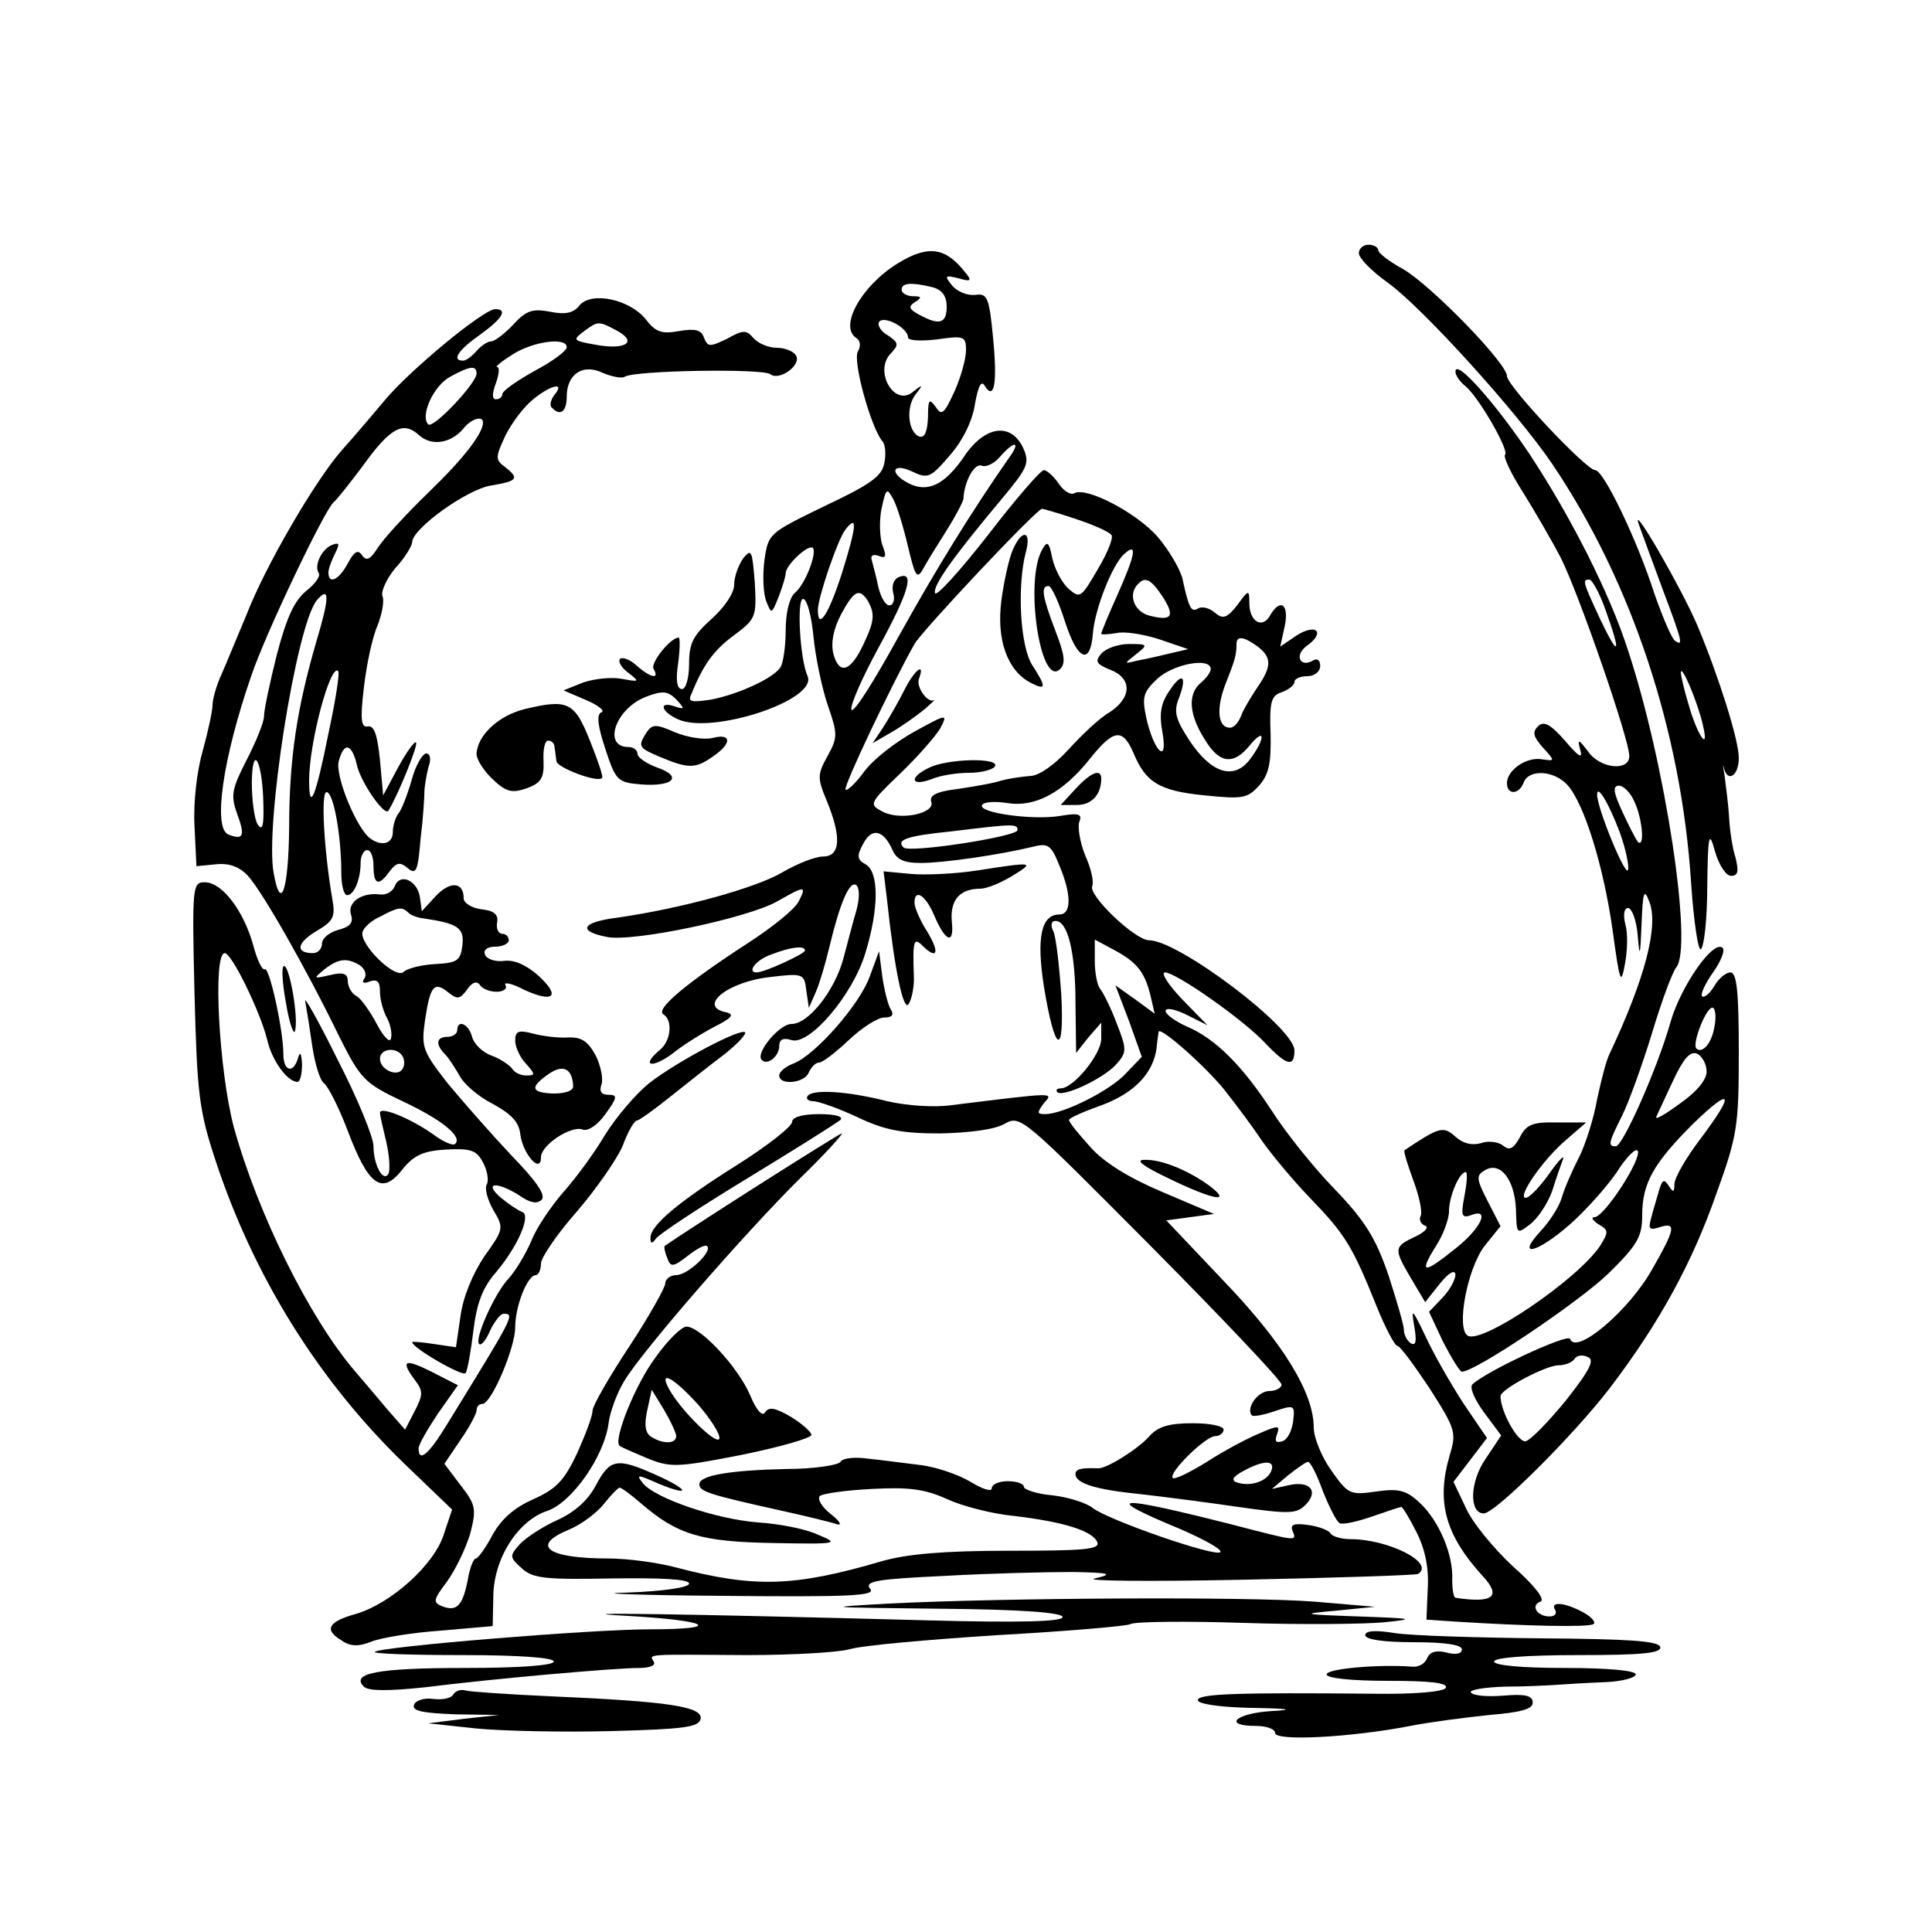 <?xml version="1.0" standalone="no"?>
<!DOCTYPE svg PUBLIC "-//W3C//DTD SVG 20010904//EN"
 "http://www.w3.org/TR/2001/REC-SVG-20010904/DTD/svg10.dtd">
<svg version="1.0" xmlns="http://www.w3.org/2000/svg"
 width="300pt" height="300pt" viewBox="0 0 300 300"
 preserveAspectRatio="xMidYMid meet">
<g transform="translate(0,300) scale(0.1,-0.1)"
fill="#000000" stroke="none">
<path d="M2110 2607 c0 -8 20 -28 45 -46 53 -38 200 -200 255 -281 123 -182
201 -415 216 -652 4 -59 11 -105 15 -102 5 3 10 47 10 97 1 83 3 88 12 55 6
-21 17 -38 25 -38 11 0 12 7 7 28 -5 15 -9 43 -10 62 -1 19 -5 49 -7 65 -3 17
-3 22 -1 12 6 -23 23 -11 23 16 0 28 -31 126 -64 205 -24 57 -106 199 -91 157
4 -11 20 -55 36 -98 32 -85 33 -91 20 -82 -5 3 -19 36 -32 73 -27 84 -79 192
-92 192 -14 0 -137 131 -137 146 0 20 -118 141 -161 166 -22 12 -39 25 -39 30
0 4 -7 8 -15 8 -8 0 -15 -6 -15 -13z m534 -732 c11 -45 -8 -18 -22 31 -7 23
-12 45 -12 50 1 13 26 -46 34 -81z"/>
<path d="M1394 2591 c-57 -35 -92 -99 -64 -116 6 -4 7 -13 2 -21 -8 -15 20
-117 38 -139 5 -5 6 -21 3 -35 -4 -20 -23 -33 -93 -66 -86 -42 -87 -42 -93
-84 -3 -23 -2 -52 3 -64 8 -20 8 -20 19 7 6 16 11 32 11 37 0 11 29 40 40 40
12 0 -8 -56 -26 -71 -8 -7 -14 -30 -14 -58 0 -25 -4 -51 -8 -57 -11 -17 -63
-41 -106 -50 -32 -5 -38 -4 -33 7 19 47 35 69 66 92 35 26 36 29 33 83 -4 49
-5 53 -18 37 -7 -10 -14 -28 -14 -41 0 -13 -15 -35 -35 -53 -29 -26 -35 -38
-35 -70 0 -22 -5 -39 -11 -39 -8 0 -10 14 -6 40 3 22 3 40 1 40 -13 0 -45 -40
-39 -49 10 -17 -6 -13 -27 6 -10 9 -21 13 -25 10 -4 -4 2 -14 13 -22 18 -14
17 -14 -11 -9 -16 3 -43 0 -60 -6 l-30 -12 35 -15 c19 -8 30 -17 24 -19 -8 -3
-6 -21 6 -57 16 -49 19 -52 55 -55 50 -4 66 12 26 26 -17 6 -31 16 -31 21 0 6
-6 11 -14 11 -41 0 -20 60 27 78 26 10 34 9 47 -4 14 -15 13 -16 -2 -11 -26 9
-22 -8 5 -20 53 -24 217 30 201 67 -12 27 -17 120 -7 120 6 0 13 -26 16 -57 3
-32 13 -80 22 -107 16 -46 16 -51 0 -80 -16 -29 -16 -34 -1 -70 23 -56 21 -86
-6 -86 -12 0 -40 -11 -64 -25 -41 -24 -157 -56 -256 -70 -55 -7 -62 -21 -15
-30 41 -8 221 30 265 56 42 24 45 24 32 -1 -6 -12 -41 -40 -78 -64 -94 -61
-145 -103 -132 -111 15 -9 12 -41 -5 -55 -30 -25 -14 -30 18 -7 17 14 48 33
67 43 26 13 31 19 18 22 -46 9 2 48 69 55 50 6 52 5 55 -21 l4 -27 11 25 c6
14 15 45 21 70 16 67 31 102 41 96 6 -4 6 -20 1 -39 -5 -17 -14 -51 -20 -74
-13 -50 -54 -103 -81 -103 -19 0 -57 -46 -46 -56 9 -9 27 6 27 22 0 10 6 13
19 9 28 -9 96 71 115 136 21 69 21 125 0 137 -13 7 -14 13 -4 31 13 26 31 23
45 -7 7 -17 18 -22 45 -22 36 0 124 13 173 25 24 6 29 4 42 -29 19 -45 19 -76
0 -76 -28 0 -36 -35 -24 -112 17 -104 32 -111 27 -13 -3 44 -8 88 -12 98 -5
10 -4 17 3 17 19 0 31 -48 31 -128 l1 -77 19 24 20 23 0 -25 c0 -24 -43 -77
-63 -77 -6 0 -8 -3 -5 -6 9 -8 71 21 91 43 17 19 17 23 1 64 -9 24 -21 48 -26
54 -4 5 -8 24 -8 42 l0 34 28 -15 c36 -19 49 -34 58 -70 l7 -30 -30 22 -31 22
21 -55 20 -56 -24 -25 c-24 -27 -98 -64 -126 -64 -13 0 -13 2 -2 17 15 17 20
17 -143 -3 -26 -4 -70 -1 -100 6 -63 16 -117 19 -124 8 -3 -4 1 -8 9 -8 8 0
39 -11 69 -25 42 -20 69 -25 128 -25 45 1 85 6 100 15 25 14 28 10 228 -191
111 -112 202 -208 202 -214 0 -5 -9 -10 -19 -10 -18 0 -37 -27 -27 -38 3 -2
19 1 36 7 30 10 31 9 28 -16 -2 -15 -9 -29 -17 -31 -10 -3 -12 0 -8 11 5 14 2
14 -28 1 -19 -8 -55 -27 -81 -44 -26 -16 -50 -28 -53 -25 -7 8 51 65 66 65 7
0 13 5 13 10 0 6 -22 10 -48 10 -37 0 -54 -5 -68 -21 -17 -19 -66 -50 -79 -49
-26 1 -35 -1 -35 -9 0 -14 30 -24 100 -31 36 -4 105 -13 153 -20 78 -11 90
-11 104 3 21 21 8 38 -25 31 l-27 -6 25 21 c14 11 28 21 31 21 4 0 14 -20 23
-45 10 -25 21 -47 26 -50 4 -3 27 2 50 10 23 8 44 15 46 15 2 0 13 -18 24 -40
13 -26 19 -55 17 -87 l-2 -48 45 -3 c109 -7 206 -9 214 -4 5 2 -2 11 -15 18
-29 16 -53 18 -44 4 3 -6 -1 -10 -9 -10 -19 0 -30 17 -14 23 8 3 -9 25 -43 55
-30 28 -63 68 -73 91 l-19 40 26 34 26 34 -36 53 c-19 29 -46 76 -59 104 -21
44 -23 46 -18 17 4 -23 3 -31 -5 -27 -6 4 -11 13 -11 21 0 7 -11 45 -24 85
-20 58 -36 84 -84 134 -33 34 -76 88 -97 121 -45 69 -87 112 -132 131 -18 8
-33 19 -33 24 0 6 15 3 33 -6 l32 -16 -40 41 c-21 22 -33 41 -26 41 17 0 120
-72 155 -109 34 -36 46 -39 46 -12 0 35 -180 171 -226 171 -21 0 -94 69 -88
84 3 7 -2 28 -11 48 -8 20 -12 44 -9 52 5 12 -1 14 -30 9 -43 -7 -128 5 -121
17 3 5 20 6 39 3 43 -7 86 16 127 67 38 48 52 50 69 11 19 -46 40 -59 110 -66
59 -6 67 -5 85 15 15 17 19 34 18 80 -2 50 1 60 17 65 11 4 20 11 20 16 0 5 9
9 20 9 11 0 20 7 20 16 0 8 -4 12 -10 9 -21 -13 -31 7 -11 22 30 21 15 36 -16
16 l-25 -17 7 32 c7 34 -7 44 -23 16 -12 -21 -32 -9 -32 19 0 22 -1 22 -19 -3
-16 -20 -22 -22 -35 -11 -8 7 -20 10 -26 6 -10 -6 -14 0 -24 47 -4 15 -21 44
-38 64 -33 38 -112 79 -130 68 -5 -3 -16 3 -24 15 -8 12 -19 21 -23 21 -5 0
-44 -45 -87 -101 -43 -55 -80 -96 -82 -90 -4 11 27 55 105 148 39 47 42 54 32
77 -19 41 -60 35 -92 -13 -30 -44 -57 -57 -87 -41 -30 16 -24 32 6 18 25 -12
29 -10 59 25 20 23 35 53 39 80 5 28 10 37 15 28 15 -24 20 4 13 75 -6 63 -9
69 -28 66 -12 -1 -27 5 -35 14 -13 16 -12 17 9 12 20 -6 22 -4 10 10 -30 38
-57 42 -104 13z m54 -37 c15 -4 22 -14 22 -30 0 -26 -11 -30 -42 -13 -17 9
-18 13 -7 20 11 7 10 9 -3 9 -10 0 -18 5 -18 10 0 11 15 12 48 4z m-38 -78 c0
-5 20 -6 45 -3 42 6 45 5 45 -17 0 -13 -8 -42 -18 -64 -16 -35 -20 -38 -29
-24 -10 14 -12 12 -12 -16 -1 -22 -5 -32 -13 -30 -18 6 -22 46 -6 66 12 15 11
16 -5 3 -29 -23 -61 34 -33 61 12 13 11 16 -5 27 -11 6 -17 16 -14 21 7 11 45
-9 45 -24z m156 -188 c-57 -82 -111 -169 -171 -277 -38 -69 -70 -120 -73 -113
-2 7 17 50 42 96 47 86 57 120 32 110 -8 -3 -12 -13 -9 -25 3 -10 0 -19 -6
-19 -6 0 -13 12 -17 28 -3 15 -8 33 -10 41 -3 8 1 11 10 8 12 -5 13 -1 6 17
-4 12 -5 38 -1 57 7 31 8 32 18 14 6 -11 16 -44 23 -74 11 -46 14 -51 23 -35
6 11 22 37 36 59 14 22 26 45 27 50 1 27 17 56 28 52 7 -3 20 3 29 14 23 26
33 24 13 -3z m105 -94 c27 -9 52 -20 55 -25 3 -5 -7 -29 -22 -54 -25 -43 -27
-45 -45 -29 -10 9 -21 30 -25 47 -5 26 -8 28 -16 13 -27 -48 -3 -211 27 -186
10 9 9 21 -6 60 -21 55 -23 70 -11 70 5 0 16 -25 26 -56 19 -59 39 -68 43 -18
3 39 31 109 49 124 20 18 18 1 -11 -64 -14 -31 -25 -58 -25 -60 0 -2 11 -1 24
1 12 3 43 -2 67 -10 l44 -15 -30 -7 c-16 -4 -39 -9 -50 -11 -20 -5 -20 -5 -1
10 19 15 19 16 -11 16 -17 0 -36 -7 -43 -15 -10 -12 -8 -16 14 -25 34 -13 34
-43 -1 -66 -16 -9 -44 -36 -64 -58 -22 -24 -46 -41 -60 -41 -13 -1 -33 -4 -44
-7 -11 -4 -41 -9 -67 -13 -34 -4 -45 -10 -42 -20 7 -18 -49 -30 -76 -15 -21
11 -20 13 28 59 27 26 55 58 62 70 12 23 11 23 -40 -5 -29 -16 -64 -43 -78
-62 -13 -18 -27 -31 -29 -28 -4 4 72 164 107 226 13 22 189 209 198 210 2 0
26 -7 53 -16z m-363 -82 c-21 -66 -38 -92 -38 -59 0 19 31 110 43 125 19 24
17 5 -5 -66z m497 -38 c20 -31 15 -39 -20 -30 -24 6 -34 33 -18 49 11 12 20 8
38 -19z m-458 -6 c12 -21 11 -32 -6 -68 -20 -43 -38 -49 -47 -15 -4 17 0 38
12 61 20 37 28 41 41 22z m606 -72 c22 -17 22 -31 -1 -64 -10 -15 -22 -35 -25
-44 -4 -10 -11 -18 -17 -18 -19 0 -22 29 -7 68 15 38 17 45 17 62 0 13 11 12
33 -4z m-73 -35 c0 -5 -7 -14 -15 -21 -21 -17 -19 -49 5 -87 23 -39 45 -42 71
-10 24 29 24 10 0 -22 -25 -33 -60 -22 -94 29 -22 34 -25 45 -16 67 13 35 4
40 -16 9 -13 -19 -15 -36 -10 -63 9 -51 -13 -31 -25 22 -7 33 -5 40 17 61 25
23 83 34 83 15z m-300 -250 c0 -10 -168 -36 -177 -27 -12 12 5 18 74 25 98 12
103 12 103 2z m-330 -187 c0 -5 -63 -34 -75 -34 -16 0 -1 20 23 28 31 12 52
14 52 6z m651 -216 c19 -24 45 -59 59 -80 14 -20 47 -60 74 -88 55 -57 66 -75
103 -167 14 -35 29 -63 33 -63 4 0 26 -30 50 -66 40 -63 42 -68 31 -104 -21
-72 -7 -123 51 -187 30 -32 17 -43 -42 -34 -3 1 -5 13 -5 28 2 39 -21 92 -50
119 -21 20 -33 23 -68 18 -41 -6 -44 -4 -70 33 -15 21 -27 51 -27 66 0 54 -47
131 -139 227 l-90 95 37 5 37 5 -80 34 c-52 22 -91 46 -112 70 -18 20 -33 38
-33 42 0 3 23 13 51 23 51 19 80 50 85 89 1 12 3 23 3 25 3 8 72 -53 102 -90z
m73 -592 c-6 -16 -32 -25 -53 -18 -10 3 -7 9 10 18 31 17 50 17 43 0z"/>
<path d="M1573 2147 c-6 -13 -14 -49 -18 -79 -8 -61 9 -109 45 -128 25 -13 25
-7 3 27 -19 29 -24 123 -10 176 9 33 -6 36 -20 4z"/>
<path d="M1404 1928 c-9 -18 -24 -44 -33 -58 l-16 -24 31 18 c17 10 39 26 50
35 10 9 17 15 15 14 -10 -6 -29 20 -24 33 10 27 -7 14 -23 -18z"/>
<path d="M1443 1808 c-32 -15 -29 -30 3 -18 14 6 40 10 59 10 19 0 37 5 40 10
8 14 -74 12 -102 -2z"/>
<path d="M1815 1170 c68 -33 99 -39 64 -12 -34 25 -76 42 -102 41 -15 0 -2
-10 38 -29z"/>
<path d="M900 2526 c-9 -12 -22 -15 -46 -10 -27 5 -37 2 -57 -20 -13 -14 -29
-26 -34 -26 -6 0 -16 -7 -23 -15 -7 -8 -16 -15 -21 -15 -18 0 -8 16 26 40 35
25 44 40 24 40 -18 0 -133 -95 -172 -142 -20 -24 -50 -59 -67 -78 -41 -47
-118 -179 -147 -254 -14 -33 -31 -75 -39 -93 -8 -17 -14 -39 -14 -48 0 -9 -7
-41 -15 -70 -9 -31 -15 -80 -13 -117 l3 -63 31 3 c20 2 36 -4 49 -18 22 -24
90 -143 141 -248 34 -68 40 -74 99 -102 62 -29 93 -55 82 -66 -3 -4 -19 3 -35
15 -34 24 -82 44 -82 33 0 -4 5 -25 10 -46 5 -22 6 -44 3 -49 -8 -13 -23 14
-23 43 0 14 -25 75 -56 135 -30 61 -53 101 -50 90 2 -11 7 -42 11 -70 4 -27
12 -53 18 -57 6 -4 23 -37 37 -74 32 -85 53 -100 84 -61 18 23 33 30 69 32 38
2 47 -1 57 -20 7 -13 9 -28 6 -34 -4 -6 1 -24 10 -40 17 -28 16 -30 -14 -72
-18 -27 -33 -63 -37 -93 l-7 -48 -34 5 c-19 3 -34 4 -34 3 0 -9 80 -55 83 -48
3 4 8 33 12 65 5 42 14 67 34 90 35 41 56 90 42 95 -6 2 -21 12 -33 22 -28 24
-7 26 28 4 17 -12 28 -14 35 -7 7 7 -8 29 -47 69 -31 33 -75 83 -99 112 -39
50 -41 56 -35 98 8 53 14 61 36 43 14 -11 18 -11 29 4 8 12 15 14 20 8 3 -6
15 -11 26 -11 11 0 17 5 14 10 -4 6 10 3 29 -7 46 -21 57 -10 22 22 -18 16
-37 25 -53 23 -14 -2 -28 3 -30 10 -3 7 4 12 16 12 12 0 21 5 21 10 0 6 -5 10
-10 10 -6 0 -10 8 -8 18 2 12 -5 18 -24 20 -16 2 -28 10 -28 17 0 26 -21 27
-43 4 l-22 -24 -3 22 c-4 26 -31 38 -39 17 -3 -8 -13 -14 -22 -13 -29 4 -52
-12 -46 -31 4 -13 -1 -19 -20 -24 -14 -4 -25 -13 -25 -21 0 -8 -6 -15 -14 -15
-28 0 -25 16 5 34 27 16 30 22 25 50 -13 76 -18 166 -9 166 11 0 23 -68 23
-126 0 -19 4 -34 9 -34 11 0 21 25 21 51 0 10 5 19 10 19 6 0 10 -11 10 -25 0
-29 8 -32 25 -8 11 14 16 15 28 5 13 -11 16 -5 20 45 4 32 6 65 6 73 0 8 3 25
6 38 5 13 3 22 -3 22 -6 0 -17 -19 -23 -42 -7 -24 -16 -47 -21 -52 -4 -6 -8
-18 -8 -28 0 -18 -17 -23 -35 -10 -21 15 -55 97 -49 120 8 30 20 28 28 -5 5
-26 43 -81 49 -72 15 24 47 103 43 106 -2 3 -15 -15 -28 -39 l-23 -43 -5 55
c-4 39 -9 54 -19 52 -10 -2 -12 10 -6 60 4 35 13 78 21 96 7 18 11 38 8 46 -3
7 6 27 20 44 15 16 26 35 26 40 0 21 85 82 122 88 42 7 45 11 22 29 -15 11
-15 15 1 49 10 20 29 45 43 56 28 23 50 27 33 7 -6 -8 -8 -17 -4 -20 13 -14
23 -6 23 17 0 35 25 52 56 37 14 -6 30 -9 34 -6 16 10 215 13 226 4 14 -11 49
14 40 29 -4 7 -18 12 -30 12 -13 0 -29 7 -36 15 -11 13 -16 13 -41 -1 -27 -13
-30 -13 -36 2 -4 12 -14 14 -38 10 -27 -5 -37 -2 -52 18 -25 31 -84 44 -103
22z m59 -40 c32 -18 11 -30 -36 -21 -33 6 -34 7 -17 20 23 17 23 17 53 1z
m-79 -25 c0 -6 -22 -22 -50 -37 -27 -15 -50 -31 -50 -36 0 -4 -4 -8 -10 -8 -6
0 -6 9 0 25 5 14 6 25 2 25 -4 0 7 9 23 19 32 21 85 28 85 12z m-140 -41 c0
-15 -67 -86 -75 -79 -13 13 8 60 34 74 31 17 41 18 41 5z m10 -76 c0 -17 -30
-56 -85 -109 -34 -33 -69 -71 -78 -85 -12 -19 -18 -22 -25 -12 -6 9 -12 6 -22
-13 -14 -26 -30 -33 -30 -14 0 6 5 19 10 29 8 16 7 18 -4 14 -16 -6 -29 -32
-21 -44 3 -5 -6 -17 -20 -28 -18 -15 -30 -41 -45 -98 -11 -44 -20 -86 -20 -96
0 -9 -12 -39 -27 -68 -23 -45 -25 -55 -15 -83 13 -35 10 -42 -13 -33 -25 9 -9
119 35 246 22 66 115 260 128 270 4 3 24 28 45 56 43 60 63 71 88 48 19 -17
49 -13 69 11 12 15 30 20 30 9z m-259 -341 c-30 -103 -42 -182 -42 -288 -1
-97 -13 -133 -24 -71 -14 74 35 385 67 424 20 23 20 5 -1 -65z m19 -142 c-20
-100 -30 -123 -30 -73 0 59 33 182 45 170 3 -2 -4 -46 -15 -97z m-101 -111 c1
-33 -2 -41 -9 -30 -5 8 -9 38 -9 65 1 64 17 32 18 -35z m225 -167 c3 -4 14 -8
23 -9 55 -8 64 -15 61 -42 -3 -24 -8 -27 -42 -29 -22 -1 -44 -7 -49 -12 -13
-13 -70 44 -64 62 2 7 14 18 28 24 28 15 33 15 43 6z m-75 -82 c7 -5 11 -14 7
-20 -5 -7 -1 -9 8 -5 12 4 16 0 16 -16 0 -12 5 -30 11 -41 6 -11 8 -25 6 -32
-2 -7 -12 4 -22 23 -10 19 -24 39 -31 43 -8 4 -14 15 -14 24 0 11 -7 14 -27 9
-27 -6 -27 -6 -9 9 22 17 35 18 55 6z m66 -141 c3 -5 4 -14 0 -20 -8 -13 -35
-1 -35 16 0 16 26 19 35 4z"/>
<path d="M2260 2423 c0 -6 7 -16 16 -23 21 -18 68 -100 61 -106 -3 -3 9 -29
27 -57 18 -29 45 -75 60 -104 28 -56 106 -281 106 -307 0 -24 -45 -20 -64 7
-15 20 -17 20 -12 2 4 -14 -3 -10 -24 15 -23 26 -33 31 -42 22 -9 -9 -7 -16 8
-33 19 -21 19 -21 -2 -18 -24 4 -54 -17 -54 -37 0 -19 19 -18 26 1 8 21 47 19
68 -4 26 -29 56 -126 70 -225 11 -81 13 -87 19 -54 4 20 5 48 1 62 -4 16 -2
26 4 26 6 0 13 -19 15 -42 3 -37 4 -34 6 17 2 51 4 56 12 35 15 -38 -7 -120
-61 -235 -6 -11 -14 -44 -20 -72 -5 -29 -18 -70 -28 -90 -11 -21 -23 -49 -27
-63 -4 -14 -19 -37 -33 -52 -39 -42 -5 -34 46 11 24 21 56 57 72 80 15 24 30
39 33 34 7 -12 -52 -103 -67 -103 -6 0 -3 -5 6 -11 16 -9 16 -12 3 -33 -34
-52 -184 -154 -206 -140 -18 11 -1 103 26 139 l25 31 -20 39 c-18 35 -18 40
-4 48 24 14 46 -15 48 -61 1 -39 1 -39 22 -23 12 9 27 32 34 51 6 19 14 42 17
50 3 8 -7 -2 -21 -22 -15 -21 -31 -38 -37 -38 -14 0 27 60 64 91 l30 26 -45 0
c-38 1 -48 -3 -58 -23 -10 -18 -16 -21 -26 -13 -7 6 -23 8 -34 4 -14 -4 -28
-1 -40 10 -19 17 -25 15 -79 -21 -2 -2 5 -23 14 -48 9 -24 14 -49 11 -54 -3
-6 0 -12 6 -15 8 -2 1 -10 -14 -17 -34 -16 -34 -19 -7 -65 l22 -37 23 29 c14
17 23 22 24 14 0 -8 -9 -25 -21 -37 l-20 -21 22 -47 c13 -25 26 -46 29 -46 21
0 183 109 228 153 45 44 52 57 52 90 0 50 18 81 79 142 61 59 66 49 11 -24
-22 -29 -40 -60 -40 -70 0 -13 -2 -13 -9 -2 -7 11 -10 9 -15 -8 -3 -11 -9 -30
-12 -42 -5 -18 -3 -20 15 -14 24 7 22 -4 -13 -65 -36 -65 -119 -135 -128 -109
-3 9 -132 -51 -152 -71 -4 -5 4 -24 19 -44 l26 -35 -24 -36 c-25 -36 -26 -85
-3 -85 18 0 141 123 196 195 77 101 128 195 165 301 33 91 35 106 35 221 0 92
-3 123 -13 123 -7 0 -18 -9 -25 -21 -7 -12 -16 -19 -19 -16 -3 3 5 20 17 37
12 17 19 34 15 38 -14 14 -65 -59 -81 -115 -20 -71 -74 -193 -85 -193 -13 0
-11 6 10 48 10 20 31 78 46 127 15 50 32 96 38 103 26 32 -17 317 -75 492 -28
88 -89 208 -153 305 -53 79 -115 149 -115 128z m233 -370 c25 -69 21 -76 -8
-15 -28 60 -28 62 -17 62 4 0 16 -21 25 -47z m45 -298 c13 -28 16 -73 5 -62
-3 4 -14 25 -24 47 -14 30 -15 40 -5 40 7 0 18 -11 24 -25z m-23 -47 c9 -25
15 -52 13 -59 -4 -11 -48 96 -48 117 0 17 18 -13 35 -58z m147 -303 c-4 -25
-19 -42 -28 -33 -7 8 17 68 26 63 4 -2 5 -16 2 -30z m-12 -69 c0 -13 -16 -32
-42 -50 -23 -17 -39 -26 -36 -20 2 5 14 30 26 56 16 34 26 46 37 42 8 -4 15
-16 15 -28z m-376 -193 c-6 -31 -4 -35 10 -30 30 12 17 -19 -23 -51 -51 -41
-58 -40 -32 2 12 18 21 43 21 55 0 23 16 61 26 61 3 0 2 -16 -2 -37z m158
-317 c-27 -33 -55 -62 -63 -64 -12 -2 -39 46 -39 70 0 11 71 48 90 48 10 0 21
4 25 10 3 5 12 7 20 3 12 -4 4 -20 -33 -67z"/>
<path d="M815 1899 c-41 -10 -74 -41 -75 -70 0 -8 11 -26 25 -39 21 -20 30
-22 53 -14 22 8 27 16 26 42 -1 18 2 32 7 32 5 0 10 -4 10 -10 1 -5 2 -15 3
-22 1 -10 64 -34 71 -26 2 2 -7 28 -19 58 -24 60 -34 65 -101 49z"/>
<path d="M1001 1858 c-10 -17 -8 -20 23 -33 45 -19 56 -19 84 1 29 20 28 36
-2 28 -13 -3 -39 1 -58 9 -32 14 -36 13 -47 -5z"/>
<path d="M1670 1775 l-23 -25 25 0 c23 0 38 16 38 41 0 16 -16 10 -40 -16z"/>
<path d="M1515 1648 c-33 -5 -79 -7 -101 -5 l-42 4 5 -41 c12 -113 26 -178 34
-165 5 8 9 28 8 44 -2 54 0 60 13 47 23 -23 28 -12 8 21 -11 17 -20 38 -20 45
0 23 17 12 30 -18 18 -43 32 -48 28 -11 -3 33 12 51 44 51 10 0 32 9 50 20 36
22 33 22 -57 8z"/>
<path d="M302 1458 c4 -155 7 -182 32 -258 59 -180 159 -342 293 -472 l75 -72
-13 -39 c-15 -47 -82 -107 -136 -123 -44 -12 -50 -25 -23 -41 14 -10 27 -10
47 -2 15 6 64 14 108 17 l80 7 1 45 c0 59 38 119 84 134 38 13 88 84 95 136 2
17 13 47 24 65 27 46 188 231 275 317 38 37 66 68 63 68 -4 0 -248 -155 -275
-175 -1 -1 0 -9 4 -18 5 -15 9 -15 32 3 14 11 27 18 30 15 9 -8 -30 -45 -48
-45 -9 0 -17 -6 -17 -13 0 -6 -25 -51 -56 -98 -31 -47 -57 -92 -57 -100 0 -8
-11 -37 -24 -66 -20 -42 -32 -55 -68 -71 -29 -13 -49 -30 -63 -55 -11 -21 -23
-37 -26 -37 -4 0 -10 -16 -13 -35 -8 -39 -17 -48 -40 -39 -14 6 -13 10 8 38
13 18 29 51 36 74 10 39 9 45 -15 76 l-25 33 25 37 c14 20 25 41 25 46 0 6 4
10 9 10 14 0 51 87 51 119 0 33 19 81 32 81 4 0 8 8 8 18 0 9 25 46 56 81 30
35 62 81 71 102 8 22 18 39 22 39 3 0 27 17 53 38 25 20 63 50 83 65 20 16 34
31 32 34 -7 7 -107 -46 -149 -79 -20 -16 -51 -52 -69 -81 -17 -29 -47 -69 -65
-89 -18 -21 -41 -54 -49 -75 -9 -21 -25 -47 -35 -58 -22 -23 -54 -95 -46 -102
3 -3 11 6 17 21 7 14 16 26 21 26 18 0 16 -3 -88 -172 -28 -46 -44 -60 -44
-37 0 6 14 30 30 54 l31 44 -41 21 c-42 21 -49 18 -25 -14 12 -16 12 -22 -1
-47 l-15 -29 -28 32 c-15 18 -38 45 -50 59 -71 83 -151 245 -188 379 -23 87
-33 270 -14 270 11 0 56 -93 66 -135 7 -31 31 -65 47 -65 4 0 7 12 7 28 -1 16
-3 20 -6 10 -7 -26 -23 -22 -23 5 0 38 -22 137 -29 132 -4 -2 -12 15 -18 38
-15 53 -48 97 -75 97 -19 0 -20 -5 -16 -172z"/>
<path d="M1351 1485 c-15 -44 -85 -123 -118 -136 -13 -5 -23 -13 -23 -19 0
-16 40 -12 46 5 4 8 10 15 16 15 5 0 26 16 46 35 20 19 45 35 55 35 12 0 16 4
10 13 -4 6 -10 30 -13 51 l-5 39 -14 -38z"/>
<path d="M444 1443 c5 -31 12 -51 14 -44 6 18 -8 101 -17 101 -4 0 -3 -25 3
-57z"/>
<path d="M710 1400 c0 -5 -7 -10 -15 -10 -18 0 -19 -12 -4 -27 6 -6 16 -22 23
-34 6 -12 29 -32 51 -43 29 -16 41 -28 43 -48 4 -30 32 -62 32 -35 0 19 47 50
65 43 8 -3 23 7 35 24 19 26 19 30 5 30 -11 0 -15 5 -11 16 3 8 -1 29 -9 45
-12 22 -22 29 -43 28 -15 -1 -39 2 -54 6 -23 6 -28 4 -28 -11 0 -9 7 -26 17
-36 14 -16 15 -18 0 -18 -9 0 -19 5 -22 11 -4 5 -18 15 -32 20 -14 5 -27 18
-30 29 -5 20 -23 28 -23 10z m180 -87 c0 -7 -13 -11 -30 -11 -36 1 -38 10 -7
31 22 15 36 7 37 -20z"/>
<path d="M1230 1258 c0 -7 -38 -37 -84 -66 -94 -59 -136 -95 -136 -114 0 -9 2
-10 8 -2 4 7 68 49 142 94 74 45 139 86 145 91 5 5 -7 9 -33 9 -27 0 -42 -5
-42 -12z"/>
<path d="M1017 891 c-31 -42 -65 -127 -55 -136 2 -2 21 -10 42 -19 37 -15 46
-15 148 5 59 12 108 26 108 31 0 4 -14 17 -32 28 -24 14 -34 16 -40 7 -4 -7
-13 2 -23 26 -18 43 -77 107 -99 107 -8 0 -30 -22 -49 -49z m67 -72 c20 -23
35 -47 33 -53 -4 -11 -60 44 -78 77 -17 31 7 18 45 -24z m-34 -49 c0 -12 -20
-13 -39 -1 -9 6 -11 18 -6 41 l7 32 19 -31 c10 -17 19 -36 19 -41z"/>
<path d="M1305 730 c-3 -5 -41 -11 -83 -11 -89 -2 -137 -10 -136 -24 0 -11 16
-16 124 -40 41 -9 82 -19 90 -22 8 -2 4 5 -10 16 -14 11 -21 23 -17 28 5 4 41
9 81 11 57 3 82 0 117 -16 24 -11 71 -23 104 -26 76 -9 122 -23 129 -41 4 -11
-21 -13 -137 -13 -101 0 -158 -5 -197 -16 -136 -40 -198 -42 -320 -10 -30 8
-77 14 -105 14 -96 0 -122 20 -61 45 19 8 43 26 54 40 11 14 22 25 24 25 3 0
18 -11 34 -25 56 -48 92 -59 204 -61 102 -2 104 -1 70 13 -19 9 -61 17 -93 19
-65 5 -158 37 -178 60 -12 15 -10 15 24 0 51 -21 47 -9 -5 14 -60 27 -71 25
-93 -17 -13 -24 -34 -42 -61 -54 -22 -10 -48 -27 -57 -37 -16 -18 -16 -20 3
-37 17 -16 36 -18 140 -16 77 1 120 -1 120 -8 0 -6 -40 -12 -97 -14 -54 -1 12
-4 146 -5 203 -2 242 0 232 11 -9 12 11 15 117 20 70 4 159 6 197 6 59 -1 65
-3 35 -10 -19 -4 84 -5 230 -2 146 3 268 7 272 9 27 17 -46 54 -105 54 -14 0
-28 4 -31 9 -3 5 -19 11 -35 13 -21 3 -28 1 -24 -9 7 -17 9 -17 -99 11 -178
45 -199 43 -76 -8 37 -16 66 -32 63 -36 -5 -9 -176 50 -199 69 -9 7 -36 16
-61 19 -25 2 -45 9 -45 13 0 5 -11 9 -25 9 -14 0 -25 -5 -25 -11 0 -6 -15 -1
-33 10 -18 11 -53 23 -77 26 -25 3 -62 8 -82 10 -20 3 -40 1 -43 -5z"/>
<path d="M1380 510 c-106 -6 -100 -6 78 -8 128 -1 192 -6 192 -13 0 -7 -65 -9
-212 -5 -374 10 -580 13 -466 7 129 -7 154 -21 37 -21 -91 0 -419 -27 -427
-35 -3 -3 58 -5 136 -5 88 0 142 -4 142 -10 0 -6 -53 -10 -137 -10 -136 0
-179 -8 -158 -29 7 -7 38 -7 95 -1 103 13 294 30 333 30 16 0 26 4 22 10 -7
12 -14 11 145 10 69 0 140 4 159 9 19 6 122 15 230 22 108 6 201 14 206 17 6
4 84 5 175 2 91 -3 190 -2 220 1 49 5 45 6 -40 9 -89 3 -92 4 -35 9 l60 6 -94
8 c-104 8 -482 6 -661 -3z"/>
<path d="M2120 461 c0 -7 29 -11 75 -11 48 0 75 -4 75 -11 0 -7 -9 -9 -24 -5
-16 4 -26 1 -30 -9 -3 -8 -13 -14 -23 -13 -51 4 -133 -3 -133 -12 0 -6 39 -10
96 -10 64 0 93 -3 89 -11 -4 -6 -48 -10 -113 -9 -211 2 -272 0 -272 -10 0 -6
35 -11 83 -12 61 -1 68 -3 30 -5 -56 -4 -74 -23 -23 -23 17 0 30 -5 30 -11 0
-13 117 -7 210 11 30 6 85 13 123 17 48 4 67 9 67 19 0 11 -11 14 -46 11 -25
-2 -47 0 -50 5 -3 4 21 8 53 9 32 0 69 2 83 3 14 1 46 3 73 4 26 1 47 7 47 12
0 6 -43 10 -110 10 -67 0 -110 4 -110 10 0 6 50 10 131 10 100 0 130 3 127 13
-4 9 -50 12 -184 13 -98 1 -200 4 -227 8 -31 5 -47 4 -47 -3z"/>
<path d="M704 369 c-3 -6 -17 -9 -32 -7 -14 2 -27 -3 -29 -9 -4 -10 14 -13 64
-15 l68 -1 -55 -6 -55 -7 75 -8 c41 -4 136 -6 210 -4 113 3 135 6 138 19 3 19
-49 27 -233 35 -66 3 -125 7 -132 9 -7 2 -15 0 -19 -6z"/>
</g>
</svg>
